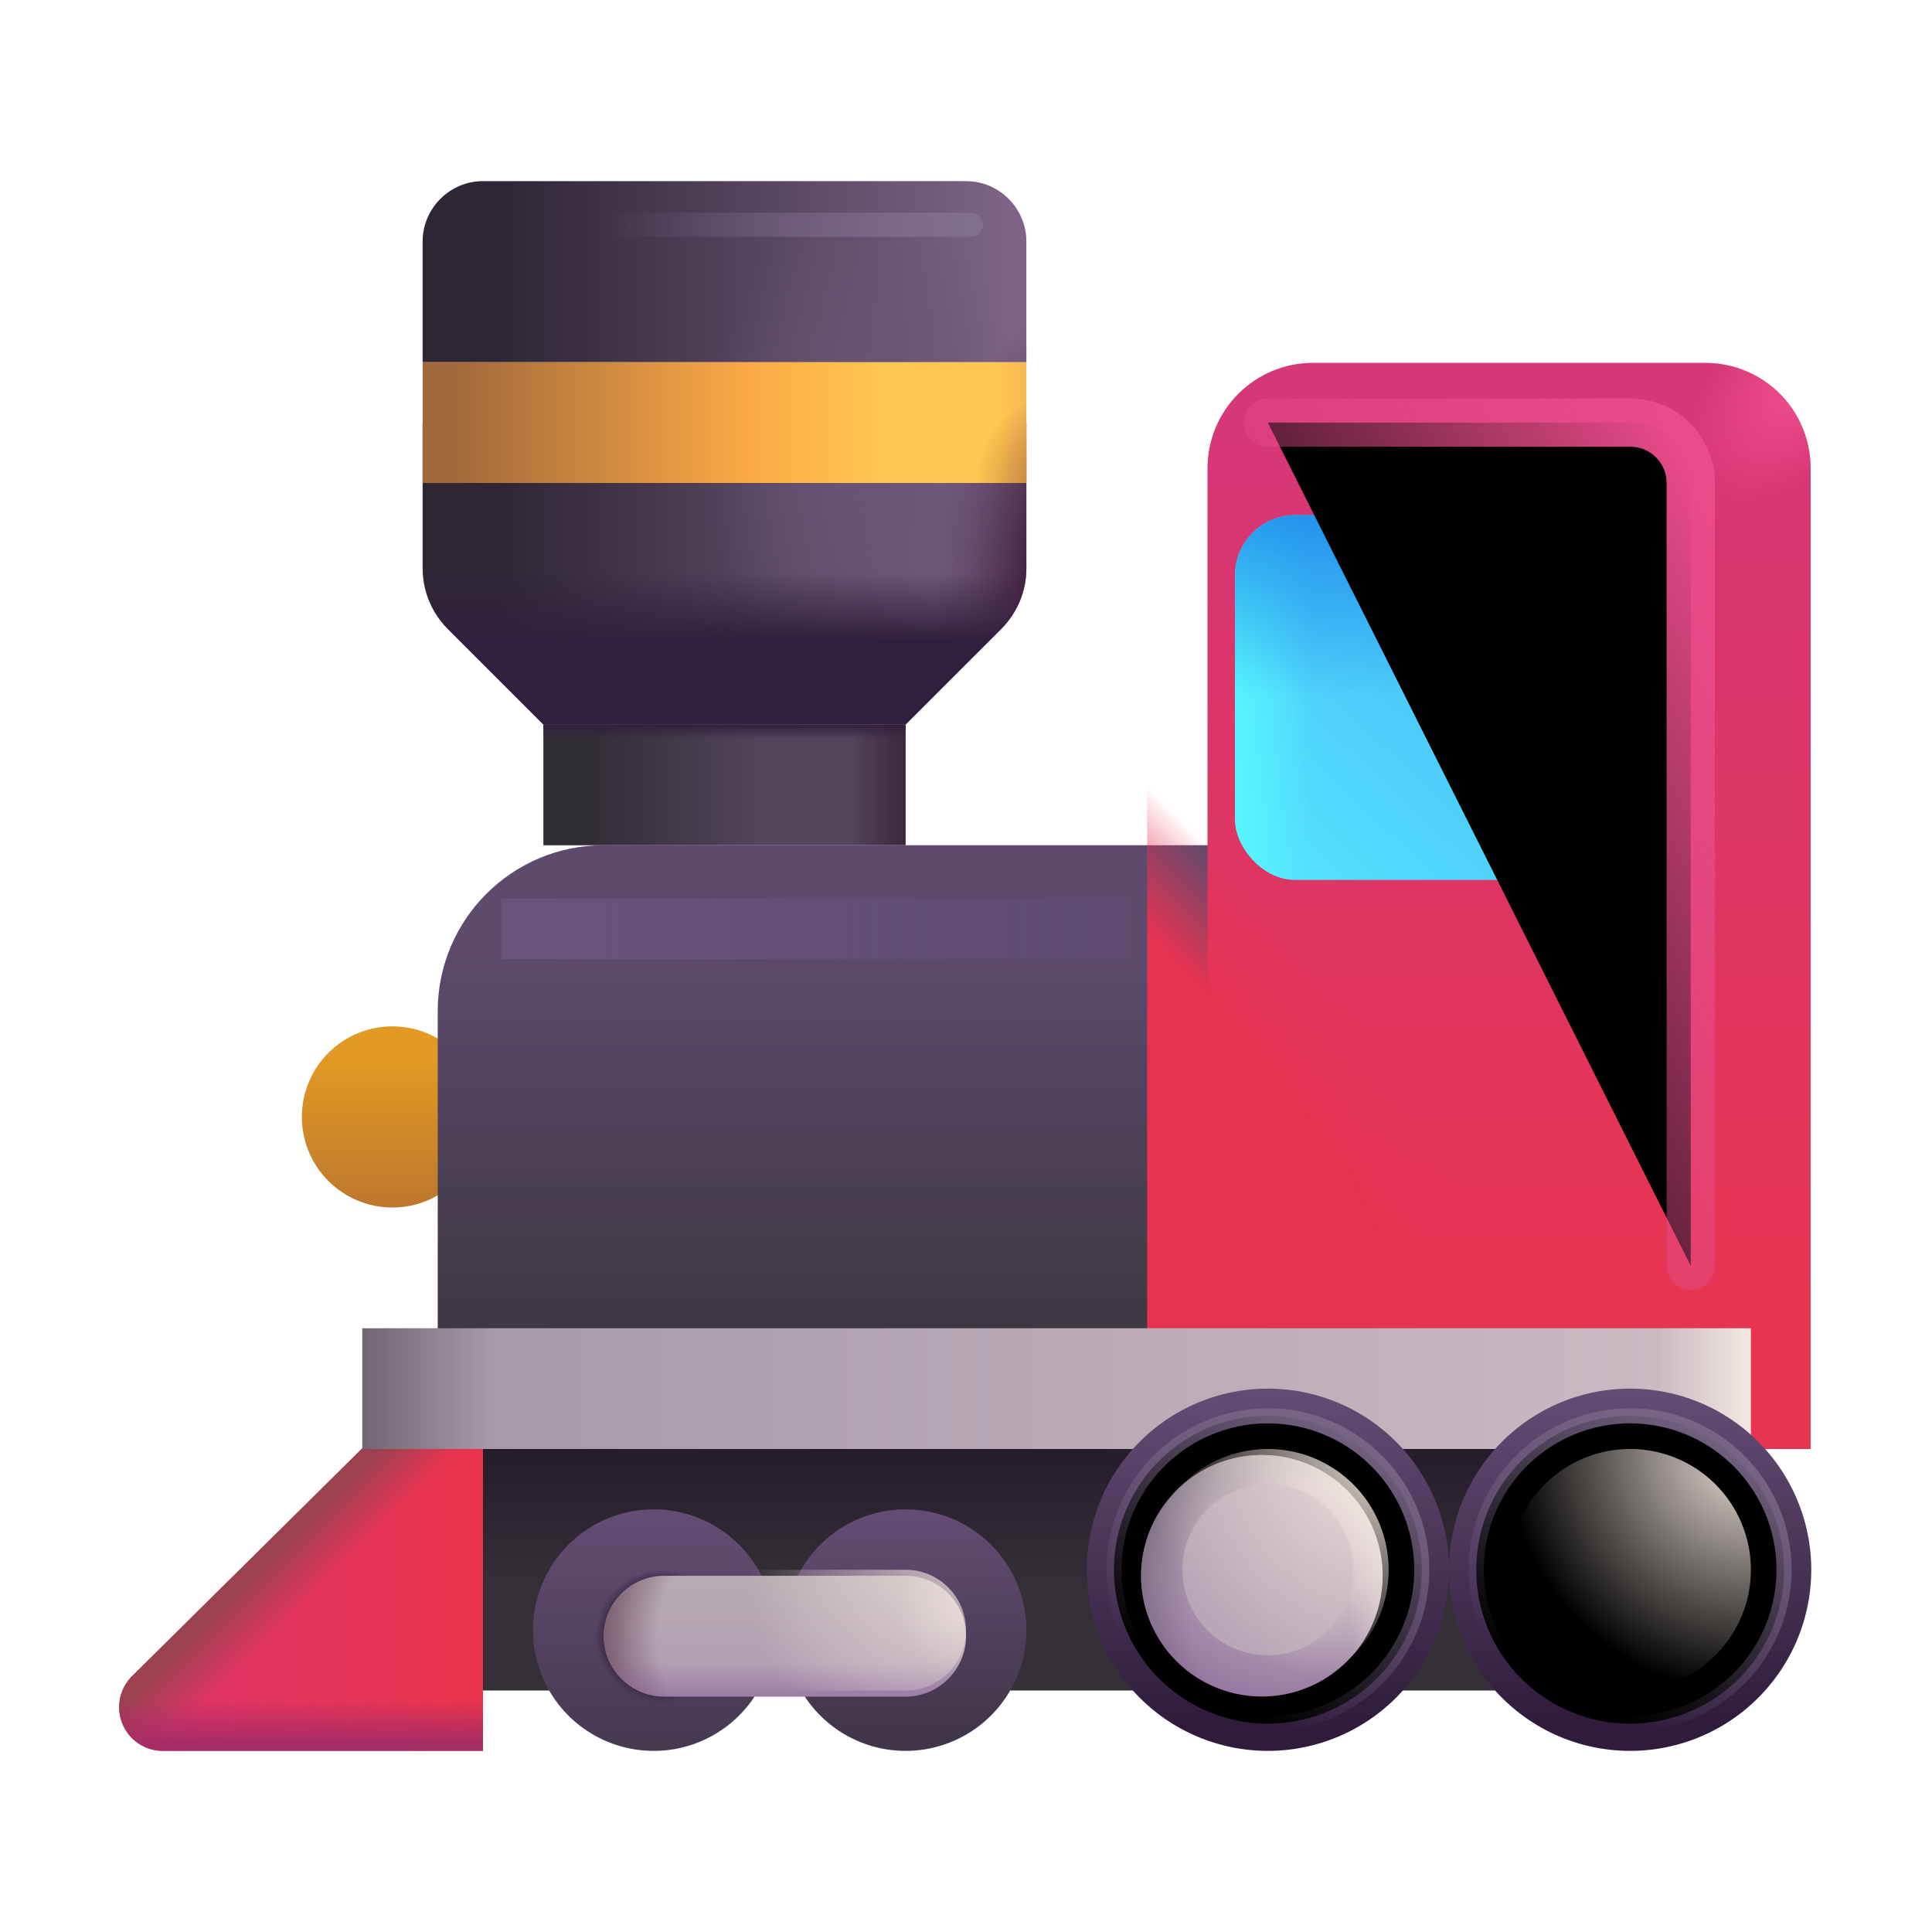 <svg width="100%" height="100%" viewBox="0 0 32 32" xmlns="http://www.w3.org/2000/svg"><g filter="url(#a)"><path fill="url(#b)" d="M6.5 20a1.5 1.5 0 1 0 0-3 1.5 1.5 0 0 0 0 3"/></g><path fill="url(#c)" d="M29 28H8v-4h21v4"/><path fill="url(#d)" d="M15 12H9v2h6z"/><path fill="url(#e)" d="M15 12H9v2h6z"/><path fill="url(#f)" d="M7 6h10V4c0-.55-.45-1-1-1H8c-.55 0-1 .45-1 1z"/><path fill="url(#g)" d="M7 6h10V4c0-.55-.45-1-1-1H8c-.55 0-1 .45-1 1z"/><path fill="url(#h)" d="M7 6h10V4c0-.55-.45-1-1-1H8c-.55 0-1 .45-1 1z"/><path fill="url(#i)" d="M7 6h10V4c0-.55-.45-1-1-1H8c-.55 0-1 .45-1 1z"/><path fill="url(#j)" d="M7 9.41V7h10v2.41c0 .38-.15.74-.42 1.01L15 12H9l-1.58-1.58C7.15 10.15 7 9.79 7 9.41"/><path fill="url(#k)" d="M7 9.41V7h10v2.41c0 .38-.15.74-.42 1.01L15 12H9l-1.58-1.58C7.15 10.15 7 9.79 7 9.41"/><path fill="url(#l)" d="M7 9.41V7h10v2.41c0 .38-.15.74-.42 1.01L15 12H9l-1.58-1.58C7.15 10.15 7 9.79 7 9.41"/><path fill="url(#m)" d="M7 9.41V7h10v2.41c0 .38-.15.74-.42 1.01L15 12H9l-1.58-1.58C7.15 10.15 7 9.79 7 9.41"/><path fill="url(#n)" d="M16 17c-.55 0-1-.45-1-1s.45-1 1-1 1 .45 1 1c0 .56-.45 1-1 1"/><g filter="url(#o)"><path fill="url(#p)" d="M23.5 24H7.78C6.8 24 6 23.2 6 22.22v-5.47C6 15.23 7.23 14 8.75 14H23.5z"/></g><g filter="url(#q)"><path fill="url(#r)" d="M29 24H19V7.76c0-.97.78-1.75 1.75-1.75h6.49c.97 0 1.75.78 1.75 1.75V24z"/><path fill="url(#s)" d="M29 24H19V7.76c0-.97.78-1.75 1.75-1.75h6.49c.97 0 1.75.78 1.75 1.75V24z"/></g><path fill="url(#t)" d="M29 24H19V7.76c0-.97.78-1.75 1.75-1.75h6.49c.97 0 1.75.78 1.75 1.75V24z"/><path fill="url(#u)" d="M2.7 29H8v-5l-1-1-4.81 4.76A.724.724 0 0 0 2.7 29"/><path fill="url(#v)" d="M2.7 29H8v-5l-1-1-4.81 4.76A.724.724 0 0 0 2.7 29"/><path fill="url(#w)" d="M2.7 29H8v-5l-1-1-4.81 4.76A.724.724 0 0 0 2.7 29"/><g filter="url(#x)"><path fill="url(#y)" d="M15 29a2 2 0 1 0 0-4 2 2 0 0 0 0 4"/></g><g filter="url(#z)"><path fill="url(#A)" d="M10.828 29a2 2 0 1 0 0-4 2 2 0 0 0 0 4"/><path fill="url(#B)" d="M10.828 29a2 2 0 1 0 0-4 2 2 0 0 0 0 4"/></g><path fill="url(#C)" d="M29 22H6v2h23z"/><g filter="url(#D)"><path fill="url(#E)" d="M15 26h-4c-.55 0-1 .45-1 1s.45 1 1 1h4c.55 0 1-.45 1-1s-.45-1-1-1"/><path fill="url(#F)" d="M15 26h-4c-.55 0-1 .45-1 1s.45 1 1 1h4c.55 0 1-.45 1-1s-.45-1-1-1"/><path fill="url(#G)" d="M15 26h-4c-.55 0-1 .45-1 1s.45 1 1 1h4c.55 0 1-.45 1-1s-.45-1-1-1"/><path fill="url(#H)" d="M15 26h-4c-.55 0-1 .45-1 1s.45 1 1 1h4c.55 0 1-.45 1-1s-.45-1-1-1"/></g><path fill="url(#I)" d="M15 26h-4c-.55 0-1 .45-1 1s.45 1 1 1h4c.55 0 1-.45 1-1s-.45-1-1-1"/><path fill="url(#J)" d="M17 6H7v2h10z"/><path fill="url(#K)" d="M17 6H7v2h10z"/><g filter="url(#L)"><path fill="url(#M)" d="M21 29a3 3 0 1 0 0-6 3 3 0 0 0 0 6"/></g><g filter="url(#N)"><path stroke="url(#O)" stroke-width=".25" d="M23.549 26a2.549 2.549 0 1 1-5.098 0 2.549 2.549 0 0 1 5.098 0Z"/></g><g filter="url(#P)"><path fill="url(#Q)" d="M21 28a2 2 0 1 0 0-4 2 2 0 0 0 0 4"/><path fill="url(#R)" d="M21 28a2 2 0 1 0 0-4 2 2 0 0 0 0 4"/><path fill="url(#S)" d="M21 28a2 2 0 1 0 0-4 2 2 0 0 0 0 4"/></g><g filter="url(#T)"><path fill="#B8A7B6" d="M21 27.416a1.416 1.416 0 1 0 0-2.832 1.416 1.416 0 0 0 0 2.832"/></g><g filter="url(#U)"><path fill="url(#V)" d="M27 29a3 3 0 1 0 0-6 3 3 0 0 0 0 6"/></g><g filter="url(#W)"><path fill="url(#X)" d="M27 28a2 2 0 1 0 0-4 2 2 0 0 0 0 4"/><path fill="url(#Y)" d="M27 28a2 2 0 1 0 0-4 2 2 0 0 0 0 4"/><path fill="url(#Z)" d="M27 28a2 2 0 1 0 0-4 2 2 0 0 0 0 4"/></g><g filter="url(#aa)"><path fill="#B8A7B6" d="M27 27.416a1.416 1.416 0 1 0 0-2.832 1.416 1.416 0 0 0 0 2.832"/></g><g filter="url(#ab)"><path stroke="url(#ac)" stroke-width=".25" d="M29.549 26a2.549 2.549 0 1 1-5.098 0 2.549 2.549 0 0 1 5.098 0Z"/></g><path fill="url(#ad)" d="M21 28a2 2 0 1 0 0-4 2 2 0 0 0 0 4"/><path fill="url(#ae)" d="M27 28a2 2 0 1 0 0-4 2 2 0 0 0 0 4"/><g filter="url(#af)"><rect width="6.044" height="6.044" x="20.956" y="8.031" fill="url(#ag)" rx="1"/><rect width="6.044" height="6.044" x="20.956" y="8.031" fill="url(#ah)" rx="1"/><rect width="6.044" height="6.044" x="20.956" y="8.031" fill="url(#ai)" rx="1"/></g><g filter="url(#aj)"><path stroke="url(#ak)" stroke-linecap="square" d="M8.8 15.386h9.412"/></g><g filter="url(#al)"><path stroke="url(#am)" stroke-linecap="round" stroke-width=".4" d="M8.332 3.723h7.75"/></g><g filter="url(#an)"><path stroke="url(#ao)" stroke-linecap="round" stroke-width=".8" d="M21 7h6.004a1 1 0 0 1 1 1v12.966"/></g><defs><linearGradient id="b" x1="6.497" x2="6.497" y1="17.517" y2="20.49" gradientUnits="userSpaceOnUse"><stop stop-color="#E29A24"/><stop offset="1" stop-color="#B6702E"/></linearGradient><linearGradient id="c" x1="18.497" x2="18.497" y1="23.634" y2="26.319" gradientUnits="userSpaceOnUse"><stop stop-color="#231928"/><stop offset="1" stop-color="#353037"/></linearGradient><linearGradient id="d" x1="9" x2="15" y1="13.003" y2="13.003" gradientUnits="userSpaceOnUse"><stop offset=".117" stop-color="#312D34"/><stop offset=".6" stop-color="#52455C"/><stop offset=".845" stop-color="#52455C"/><stop offset="1" stop-color="#3D273B"/></linearGradient><linearGradient id="e" x1="12" x2="12" y1="12" y2="12.239" gradientUnits="userSpaceOnUse"><stop stop-color="#32203E"/><stop offset="1" stop-color="#32203E" stop-opacity="0"/></linearGradient><linearGradient id="f" x1="8.29" x2="16.771" y1="9.503" y2="9.503" gradientUnits="userSpaceOnUse"><stop stop-color="#2E2635"/><stop offset="1" stop-color="#7D6488"/></linearGradient><linearGradient id="i" x1="12" x2="12" y1="12.219" y2="9.483" gradientUnits="userSpaceOnUse"><stop offset=".592" stop-color="#31203D"/><stop offset="1" stop-color="#31203D" stop-opacity="0"/></linearGradient><linearGradient id="j" x1="8.29" x2="16.771" y1="9.503" y2="9.503" gradientUnits="userSpaceOnUse"><stop stop-color="#2E2635"/><stop offset="1" stop-color="#7D6488"/></linearGradient><linearGradient id="m" x1="12" x2="12" y1="12.219" y2="9.483" gradientUnits="userSpaceOnUse"><stop offset=".592" stop-color="#31203D"/><stop offset="1" stop-color="#31203D" stop-opacity="0"/></linearGradient><linearGradient id="n" x1="14.998" x2="16.997" y1="16.003" y2="16.003" gradientUnits="userSpaceOnUse"><stop stop-color="#1C1C1C"/><stop offset="1" stop-color="#9B9B9B"/></linearGradient><linearGradient id="p" x1="14.748" x2="14.748" y1="21.947" y2="15.762" gradientUnits="userSpaceOnUse"><stop stop-color="#3E3842"/><stop offset="1" stop-color="#5D4A6D"/></linearGradient><linearGradient id="r" x1="23.997" x2="23.997" y1="6.01" y2="21.833" gradientUnits="userSpaceOnUse"><stop stop-color="#D53779"/><stop offset="1" stop-color="#E73450"/></linearGradient><linearGradient id="u" x1="2.549" x2="8.362" y1="27.594" y2="27.594" gradientUnits="userSpaceOnUse"><stop stop-color="#DF346A"/><stop offset="1" stop-color="#EB344A"/></linearGradient><linearGradient id="v" x1="3.784" x2="4.712" y1="26" y2="26.921" gradientUnits="userSpaceOnUse"><stop offset=".273" stop-color="#9C4150"/><stop offset="1" stop-color="#9C4150" stop-opacity="0"/></linearGradient><linearGradient id="w" x1="4.987" x2="4.987" y1="29.226" y2="28.166" gradientUnits="userSpaceOnUse"><stop offset=".316" stop-color="#A52C66"/><stop offset="1" stop-color="#A52C66" stop-opacity="0"/></linearGradient><linearGradient id="y" x1="15.256" x2="15.256" y1="28.704" y2="25" gradientUnits="userSpaceOnUse"><stop stop-color="#413649"/><stop offset="1" stop-color="#644D74"/></linearGradient><linearGradient id="A" x1="11.085" x2="11.085" y1="29" y2="25" gradientUnits="userSpaceOnUse"><stop stop-color="#45394F"/><stop offset="1" stop-color="#644D74"/></linearGradient><linearGradient id="C" x1="6" x2="29" y1="24" y2="24" gradientUnits="userSpaceOnUse"><stop stop-color="#706671"/><stop offset=".093" stop-color="#A99AAA"/><stop offset=".932" stop-color="#C9B9C1"/><stop offset="1" stop-color="#F3E8E2"/></linearGradient><linearGradient id="E" x1="13.174" x2="13.174" y1="26" y2="28" gradientUnits="userSpaceOnUse"><stop stop-color="#B7ABB2"/><stop offset="1" stop-color="#B19DB2"/></linearGradient><linearGradient id="H" x1="13" x2="13" y1="28.359" y2="27.438" gradientUnits="userSpaceOnUse"><stop stop-color="#8E689F"/><stop offset="1" stop-color="#8E689F" stop-opacity="0"/></linearGradient><linearGradient id="J" x1="7.544" x2="17.128" y1="7.003" y2="7.003" gradientUnits="userSpaceOnUse"><stop stop-color="#A2693C"/><stop offset=".501" stop-color="#FAA845"/><stop offset=".738" stop-color="#FFC651"/><stop offset=".942" stop-color="#FFC651"/><stop offset="1" stop-color="#F6B253"/></linearGradient><linearGradient id="M" x1="21.384" x2="21.384" y1="28.556" y2="23" gradientUnits="userSpaceOnUse"><stop stop-color="#2F1C3B"/><stop offset="1" stop-color="#644D74"/></linearGradient><linearGradient id="O" x1="22.713" x2="20.142" y1="23.59" y2="28.037" gradientUnits="userSpaceOnUse"><stop stop-color="#7A6788"/><stop offset="1" stop-color="#7A6788" stop-opacity="0"/></linearGradient><linearGradient id="V" x1="27.384" x2="27.384" y1="28.556" y2="23" gradientUnits="userSpaceOnUse"><stop stop-color="#2F1C3B"/><stop offset="1" stop-color="#644D74"/></linearGradient><linearGradient id="ac" x1="28.713" x2="26.142" y1="23.59" y2="28.037" gradientUnits="userSpaceOnUse"><stop stop-color="#7A6788"/><stop offset="1" stop-color="#7A6788" stop-opacity="0"/></linearGradient><linearGradient id="ag" x1="27" x2="21.08" y1="7.781" y2="14.076" gradientUnits="userSpaceOnUse"><stop stop-color="#44AFF5"/><stop offset="1" stop-color="#55E4FF"/></linearGradient><linearGradient id="ah" x1="20.737" x2="22.205" y1="12.438" y2="12.438" gradientUnits="userSpaceOnUse"><stop stop-color="#57FAFF"/><stop offset="1" stop-color="#57FAFF" stop-opacity="0"/></linearGradient><linearGradient id="ai" x1="23.799" x2="23.799" y1="7.438" y2="11.053" gradientUnits="userSpaceOnUse"><stop stop-color="#1C89EA"/><stop offset="1" stop-color="#1C89EA" stop-opacity="0"/></linearGradient><linearGradient id="ak" x1="9.079" x2="21.278" y1="16.41" y2="16.41" gradientUnits="userSpaceOnUse"><stop stop-color="#695579"/><stop offset="1" stop-color="#644F7C" stop-opacity="0"/></linearGradient><linearGradient id="am" x1="9.989" x2="16.662" y1="4.752" y2="4.752" gradientUnits="userSpaceOnUse"><stop stop-color="#827091" stop-opacity="0"/><stop offset="1" stop-color="#827091"/></linearGradient><linearGradient id="ao" x1="19.79" x2="29.35" y1="15.029" y2="10.529" gradientUnits="userSpaceOnUse"><stop stop-color="#DF4F8A" stop-opacity="0"/><stop offset="1" stop-color="#EA4B89"/></linearGradient><radialGradient id="g" cx="0" cy="0" r="1" gradientTransform="matrix(-2.196 0 0 -4.651 17.656 9.774)" gradientUnits="userSpaceOnUse"><stop offset=".255" stop-color="#42203E"/><stop offset="1" stop-color="#42203E" stop-opacity="0"/></radialGradient><radialGradient id="h" cx="0" cy="0" r="1" gradientTransform="matrix(0 -4.233 2.659 0 14.34 7.5)" gradientUnits="userSpaceOnUse"><stop stop-color="#685575"/><stop offset="1" stop-color="#685575" stop-opacity="0"/></radialGradient><radialGradient id="k" cx="0" cy="0" r="1" gradientTransform="matrix(-2.196 0 0 -4.651 17.656 9.774)" gradientUnits="userSpaceOnUse"><stop offset=".255" stop-color="#42203E"/><stop offset="1" stop-color="#42203E" stop-opacity="0"/></radialGradient><radialGradient id="l" cx="0" cy="0" r="1" gradientTransform="matrix(0 -4.233 2.659 0 14.34 7.5)" gradientUnits="userSpaceOnUse"><stop stop-color="#685575"/><stop offset="1" stop-color="#685575" stop-opacity="0"/></radialGradient><radialGradient id="s" cx="0" cy="0" r="1" gradientTransform="matrix(-1.771 1.823 -.991 -.962 29 6.21)" gradientUnits="userSpaceOnUse"><stop stop-color="#F2508E"/><stop offset="1" stop-color="#F2508E" stop-opacity="0"/></radialGradient><radialGradient id="t" cx="0" cy="0" r="1" gradientTransform="rotate(-35.149 41.262 -19.4)scale(4.967 12.422)" gradientUnits="userSpaceOnUse"><stop offset=".681" stop-color="#E53352"/><stop offset="1" stop-color="#E53352" stop-opacity="0"/></radialGradient><radialGradient id="B" cx="0" cy="0" r="1" gradientTransform="rotate(90.813 -7.878 18.955)scale(1.102)" gradientUnits="userSpaceOnUse"><stop offset=".807" stop-color="#342340"/><stop offset="1" stop-color="#342340" stop-opacity="0"/></radialGradient><radialGradient id="F" cx="0" cy="0" r="1" gradientTransform="matrix(-5.906 0 0 -3.811 15.55 27)" gradientUnits="userSpaceOnUse"><stop offset=".788" stop-color="#664356" stop-opacity="0"/><stop offset="1" stop-color="#664356"/></radialGradient><radialGradient id="G" cx="0" cy="0" r="1" gradientTransform="rotate(155.833 5.16 14.978)scale(1.145 1.107)" gradientUnits="userSpaceOnUse"><stop stop-color="#D8CACC"/><stop offset="1" stop-color="#D8CACC" stop-opacity="0"/></radialGradient><radialGradient id="I" cx="0" cy="0" r="1" gradientTransform="rotate(142.321 4.064 15.42)scale(4.682 3.584)" gradientUnits="userSpaceOnUse"><stop stop-color="#EFE3DD"/><stop offset="1" stop-color="#EFE3DD" stop-opacity="0"/></radialGradient><radialGradient id="K" cx="0" cy="0" r="1" gradientTransform="matrix(-1.16 0 0 -1.397 17.325 8)" gradientUnits="userSpaceOnUse"><stop offset=".071" stop-color="#C0813E"/><stop offset="1" stop-color="#C0813E" stop-opacity="0"/></radialGradient><radialGradient id="Q" cx="0" cy="0" r="1" gradientTransform="rotate(120.433 3.614 18.721)scale(3.377)" gradientUnits="userSpaceOnUse"><stop offset=".444" stop-color="#B8A6B6"/><stop offset="1" stop-color="#8E6D9C"/></radialGradient><radialGradient id="R" cx="0" cy="0" r="1" gradientTransform="matrix(3.006 -2.289 2.385 3.132 19.837 27.038)" gradientUnits="userSpaceOnUse"><stop offset=".689" stop-color="#F4E9E4" stop-opacity="0"/><stop offset="1" stop-color="#F4E9E4"/></radialGradient><radialGradient id="S" cx="0" cy="0" r="1" gradientTransform="rotate(-137.731 16.107 9.089)scale(3.937)" gradientUnits="userSpaceOnUse"><stop offset=".534" stop-color="#6E656E" stop-opacity="0"/><stop offset="1" stop-color="#6E656E"/></radialGradient><radialGradient id="X" cx="0" cy="0" r="1" gradientTransform="rotate(120.433 6.614 20.438)scale(3.377)" gradientUnits="userSpaceOnUse"><stop offset=".444" stop-color="#B8A6B6"/><stop offset="1" stop-color="#8E6D9C"/></radialGradient><radialGradient id="Y" cx="0" cy="0" r="1" gradientTransform="matrix(3.006 -2.289 2.385 3.132 25.837 27.038)" gradientUnits="userSpaceOnUse"><stop offset=".689" stop-color="#F4E9E4" stop-opacity="0"/><stop offset="1" stop-color="#F4E9E4"/></radialGradient><radialGradient id="Z" cx="0" cy="0" r="1" gradientTransform="rotate(-137.731 19.107 7.929)scale(3.937)" gradientUnits="userSpaceOnUse"><stop offset=".534" stop-color="#6E656E" stop-opacity="0"/><stop offset="1" stop-color="#6E656E"/></radialGradient><radialGradient id="ad" cx="0" cy="0" r="1" gradientTransform="rotate(127.161 5.538 17.714)scale(4.048)" gradientUnits="userSpaceOnUse"><stop stop-color="#EFE3DD"/><stop offset="1" stop-color="#EFE3DD" stop-opacity="0"/></radialGradient><radialGradient id="ae" cx="0" cy="0" r="1" gradientTransform="rotate(127.161 8.538 19.204)scale(4.048)" gradientUnits="userSpaceOnUse"><stop stop-color="#EFE3DD"/><stop offset="1" stop-color="#EFE3DD" stop-opacity="0"/></radialGradient><filter id="a" width="3" height="3" x="5" y="17" color-interpolation-filters="sRGB" filterUnits="userSpaceOnUse"><feFlood flood-opacity="0" result="BackgroundImageFix"/><feBlend in="SourceGraphic" in2="BackgroundImageFix" result="shape"/><feColorMatrix in="SourceAlpha" result="hardAlpha" values="0 0 0 0 0 0 0 0 0 0 0 0 0 0 0 0 0 0 127 0"/><feOffset/><feGaussianBlur stdDeviation=".3"/><feComposite in2="hardAlpha" k2="-1" k3="1" operator="arithmetic"/><feColorMatrix values="0 0 0 0 0.733 0 0 0 0 0.533 0 0 0 0 0.224 0 0 0 1 0"/><feBlend in2="shape" result="effect1_innerShadow_18_9008"/></filter><filter id="o" width="18.75" height="10" x="6" y="14" color-interpolation-filters="sRGB" filterUnits="userSpaceOnUse"><feFlood flood-opacity="0" result="BackgroundImageFix"/><feBlend in="SourceGraphic" in2="BackgroundImageFix" result="shape"/><feColorMatrix in="SourceAlpha" result="hardAlpha" values="0 0 0 0 0 0 0 0 0 0 0 0 0 0 0 0 0 0 127 0"/><feOffset dx="1.25"/><feGaussianBlur stdDeviation=".75"/><feComposite in2="hardAlpha" k2="-1" k3="1" operator="arithmetic"/><feColorMatrix values="0 0 0 0 0.173 0 0 0 0 0.157 0 0 0 0 0.188 0 0 0 1 0"/><feBlend in2="shape" result="effect1_innerShadow_18_9008"/></filter><filter id="q" width="11" height="17.99" x="19" y="6.01" color-interpolation-filters="sRGB" filterUnits="userSpaceOnUse"><feFlood flood-opacity="0" result="BackgroundImageFix"/><feBlend in="SourceGraphic" in2="BackgroundImageFix" result="shape"/><feColorMatrix in="SourceAlpha" result="hardAlpha" values="0 0 0 0 0 0 0 0 0 0 0 0 0 0 0 0 0 0 127 0"/><feOffset dx="1"/><feGaussianBlur stdDeviation=".5"/><feComposite in2="hardAlpha" k2="-1" k3="1" operator="arithmetic"/><feColorMatrix values="0 0 0 0 0.592 0 0 0 0 0.173 0 0 0 0 0.306 0 0 0 1 0"/><feBlend in2="shape" result="effect1_innerShadow_18_9008"/></filter><filter id="x" width="4" height="4" x="13" y="25" color-interpolation-filters="sRGB" filterUnits="userSpaceOnUse"><feFlood flood-opacity="0" result="BackgroundImageFix"/><feBlend in="SourceGraphic" in2="BackgroundImageFix" result="shape"/><feColorMatrix in="SourceAlpha" result="hardAlpha" values="0 0 0 0 0 0 0 0 0 0 0 0 0 0 0 0 0 0 127 0"/><feOffset/><feGaussianBlur stdDeviation=".25"/><feComposite in2="hardAlpha" k2="-1" k3="1" operator="arithmetic"/><feColorMatrix values="0 0 0 0 0.188 0 0 0 0 0.114 0 0 0 0 0.243 0 0 0 1 0"/><feBlend in2="shape" result="effect1_innerShadow_18_9008"/></filter><filter id="z" width="4" height="4" x="8.828" y="25" color-interpolation-filters="sRGB" filterUnits="userSpaceOnUse"><feFlood flood-opacity="0" result="BackgroundImageFix"/><feBlend in="SourceGraphic" in2="BackgroundImageFix" result="shape"/><feColorMatrix in="SourceAlpha" result="hardAlpha" values="0 0 0 0 0 0 0 0 0 0 0 0 0 0 0 0 0 0 127 0"/><feOffset/><feGaussianBlur stdDeviation=".2"/><feComposite in2="hardAlpha" k2="-1" k3="1" operator="arithmetic"/><feColorMatrix values="0 0 0 0 0.188 0 0 0 0 0.114 0 0 0 0 0.243 0 0 0 1 0"/><feBlend in2="shape" result="effect1_innerShadow_18_9008"/></filter><filter id="D" width="6" height="2.1" x="10" y="26" color-interpolation-filters="sRGB" filterUnits="userSpaceOnUse"><feFlood flood-opacity="0" result="BackgroundImageFix"/><feBlend in="SourceGraphic" in2="BackgroundImageFix" result="shape"/><feColorMatrix in="SourceAlpha" result="hardAlpha" values="0 0 0 0 0 0 0 0 0 0 0 0 0 0 0 0 0 0 127 0"/><feOffset dy=".1"/><feGaussianBlur stdDeviation=".2"/><feComposite in2="hardAlpha" k2="-1" k3="1" operator="arithmetic"/><feColorMatrix values="0 0 0 0 0.502 0 0 0 0 0.478 0 0 0 0 0.475 0 0 0 1 0"/><feBlend in2="shape" result="effect1_innerShadow_18_9008"/></filter><filter id="L" width="6" height="6" x="18" y="23" color-interpolation-filters="sRGB" filterUnits="userSpaceOnUse"><feFlood flood-opacity="0" result="BackgroundImageFix"/><feBlend in="SourceGraphic" in2="BackgroundImageFix" result="shape"/><feColorMatrix in="SourceAlpha" result="hardAlpha" values="0 0 0 0 0 0 0 0 0 0 0 0 0 0 0 0 0 0 127 0"/><feOffset/><feGaussianBlur stdDeviation=".25"/><feComposite in2="hardAlpha" k2="-1" k3="1" operator="arithmetic"/><feColorMatrix values="0 0 0 0 0.188 0 0 0 0 0.114 0 0 0 0 0.243 0 0 0 1 0"/><feBlend in2="shape" result="effect1_innerShadow_18_9008"/></filter><filter id="N" width="6.148" height="6.148" x="17.926" y="22.926" color-interpolation-filters="sRGB" filterUnits="userSpaceOnUse"><feFlood flood-opacity="0" result="BackgroundImageFix"/><feBlend in="SourceGraphic" in2="BackgroundImageFix" result="shape"/><feGaussianBlur result="effect1_foregroundBlur_18_9008" stdDeviation=".2"/></filter><filter id="P" width="4.4" height="4.4" x="18.7" y="23.9" color-interpolation-filters="sRGB" filterUnits="userSpaceOnUse"><feFlood flood-opacity="0" result="BackgroundImageFix"/><feColorMatrix in="SourceAlpha" result="hardAlpha" values="0 0 0 0 0 0 0 0 0 0 0 0 0 0 0 0 0 0 127 0"/><feOffset dx="-.1" dy=".1"/><feGaussianBlur stdDeviation=".1"/><feComposite in2="hardAlpha" operator="out"/><feColorMatrix values="0 0 0 0 0.2 0 0 0 0 0.137 0 0 0 0 0.247 0 0 0 1 0"/><feBlend in2="BackgroundImageFix" result="effect1_dropShadow_18_9008"/><feBlend in="SourceGraphic" in2="effect1_dropShadow_18_9008" result="shape"/></filter><filter id="T" width="4.332" height="4.332" x="18.834" y="23.834" color-interpolation-filters="sRGB" filterUnits="userSpaceOnUse"><feFlood flood-opacity="0" result="BackgroundImageFix"/><feBlend in="SourceGraphic" in2="BackgroundImageFix" result="shape"/><feGaussianBlur result="effect1_foregroundBlur_18_9008" stdDeviation=".375"/></filter><filter id="U" width="6" height="6" x="24" y="23" color-interpolation-filters="sRGB" filterUnits="userSpaceOnUse"><feFlood flood-opacity="0" result="BackgroundImageFix"/><feBlend in="SourceGraphic" in2="BackgroundImageFix" result="shape"/><feColorMatrix in="SourceAlpha" result="hardAlpha" values="0 0 0 0 0 0 0 0 0 0 0 0 0 0 0 0 0 0 127 0"/><feOffset/><feGaussianBlur stdDeviation=".25"/><feComposite in2="hardAlpha" k2="-1" k3="1" operator="arithmetic"/><feColorMatrix values="0 0 0 0 0.188 0 0 0 0 0.114 0 0 0 0 0.243 0 0 0 1 0"/><feBlend in2="shape" result="effect1_innerShadow_18_9008"/></filter><filter id="W" width="4.4" height="4.4" x="24.7" y="23.9" color-interpolation-filters="sRGB" filterUnits="userSpaceOnUse"><feFlood flood-opacity="0" result="BackgroundImageFix"/><feColorMatrix in="SourceAlpha" result="hardAlpha" values="0 0 0 0 0 0 0 0 0 0 0 0 0 0 0 0 0 0 127 0"/><feOffset dx="-.1" dy=".1"/><feGaussianBlur stdDeviation=".1"/><feComposite in2="hardAlpha" operator="out"/><feColorMatrix values="0 0 0 0 0.2 0 0 0 0 0.137 0 0 0 0 0.247 0 0 0 1 0"/><feBlend in2="BackgroundImageFix" result="effect1_dropShadow_18_9008"/><feBlend in="SourceGraphic" in2="effect1_dropShadow_18_9008" result="shape"/></filter><filter id="aa" width="4.332" height="4.332" x="24.834" y="23.834" color-interpolation-filters="sRGB" filterUnits="userSpaceOnUse"><feFlood flood-opacity="0" result="BackgroundImageFix"/><feBlend in="SourceGraphic" in2="BackgroundImageFix" result="shape"/><feGaussianBlur result="effect1_foregroundBlur_18_9008" stdDeviation=".375"/></filter><filter id="ab" width="6.148" height="6.148" x="23.926" y="22.926" color-interpolation-filters="sRGB" filterUnits="userSpaceOnUse"><feFlood flood-opacity="0" result="BackgroundImageFix"/><feBlend in="SourceGraphic" in2="BackgroundImageFix" result="shape"/><feGaussianBlur result="effect1_foregroundBlur_18_9008" stdDeviation=".2"/></filter><filter id="af" width="6.544" height="6.544" x="20.456" y="8.031" color-interpolation-filters="sRGB" filterUnits="userSpaceOnUse"><feFlood flood-opacity="0" result="BackgroundImageFix"/><feBlend in="SourceGraphic" in2="BackgroundImageFix" result="shape"/><feColorMatrix in="SourceAlpha" result="hardAlpha" values="0 0 0 0 0 0 0 0 0 0 0 0 0 0 0 0 0 0 127 0"/><feOffset dx="-.5" dy=".5"/><feGaussianBlur stdDeviation=".5"/><feComposite in2="hardAlpha" k2="-1" k3="1" operator="arithmetic"/><feColorMatrix values="0 0 0 0 0.141 0 0 0 0 0.49 0 0 0 0 0.871 0 0 0 1 0"/><feBlend in2="shape" result="effect1_innerShadow_18_9008"/></filter><filter id="aj" width="12.412" height="3" x="7.3" y="13.886" color-interpolation-filters="sRGB" filterUnits="userSpaceOnUse"><feFlood flood-opacity="0" result="BackgroundImageFix"/><feBlend in="SourceGraphic" in2="BackgroundImageFix" result="shape"/><feGaussianBlur result="effect1_foregroundBlur_18_9008" stdDeviation=".5"/></filter><filter id="al" width="8.95" height="1.2" x="7.732" y="3.123" color-interpolation-filters="sRGB" filterUnits="userSpaceOnUse"><feFlood flood-opacity="0" result="BackgroundImageFix"/><feBlend in="SourceGraphic" in2="BackgroundImageFix" result="shape"/><feGaussianBlur result="effect1_foregroundBlur_18_9008" stdDeviation=".2"/></filter><filter id="an" width="9.404" height="16.366" x="19.8" y="5.8" color-interpolation-filters="sRGB" filterUnits="userSpaceOnUse"><feFlood flood-opacity="0" result="BackgroundImageFix"/><feBlend in="SourceGraphic" in2="BackgroundImageFix" result="shape"/><feGaussianBlur result="effect1_foregroundBlur_18_9008" stdDeviation=".4"/></filter></defs></svg>